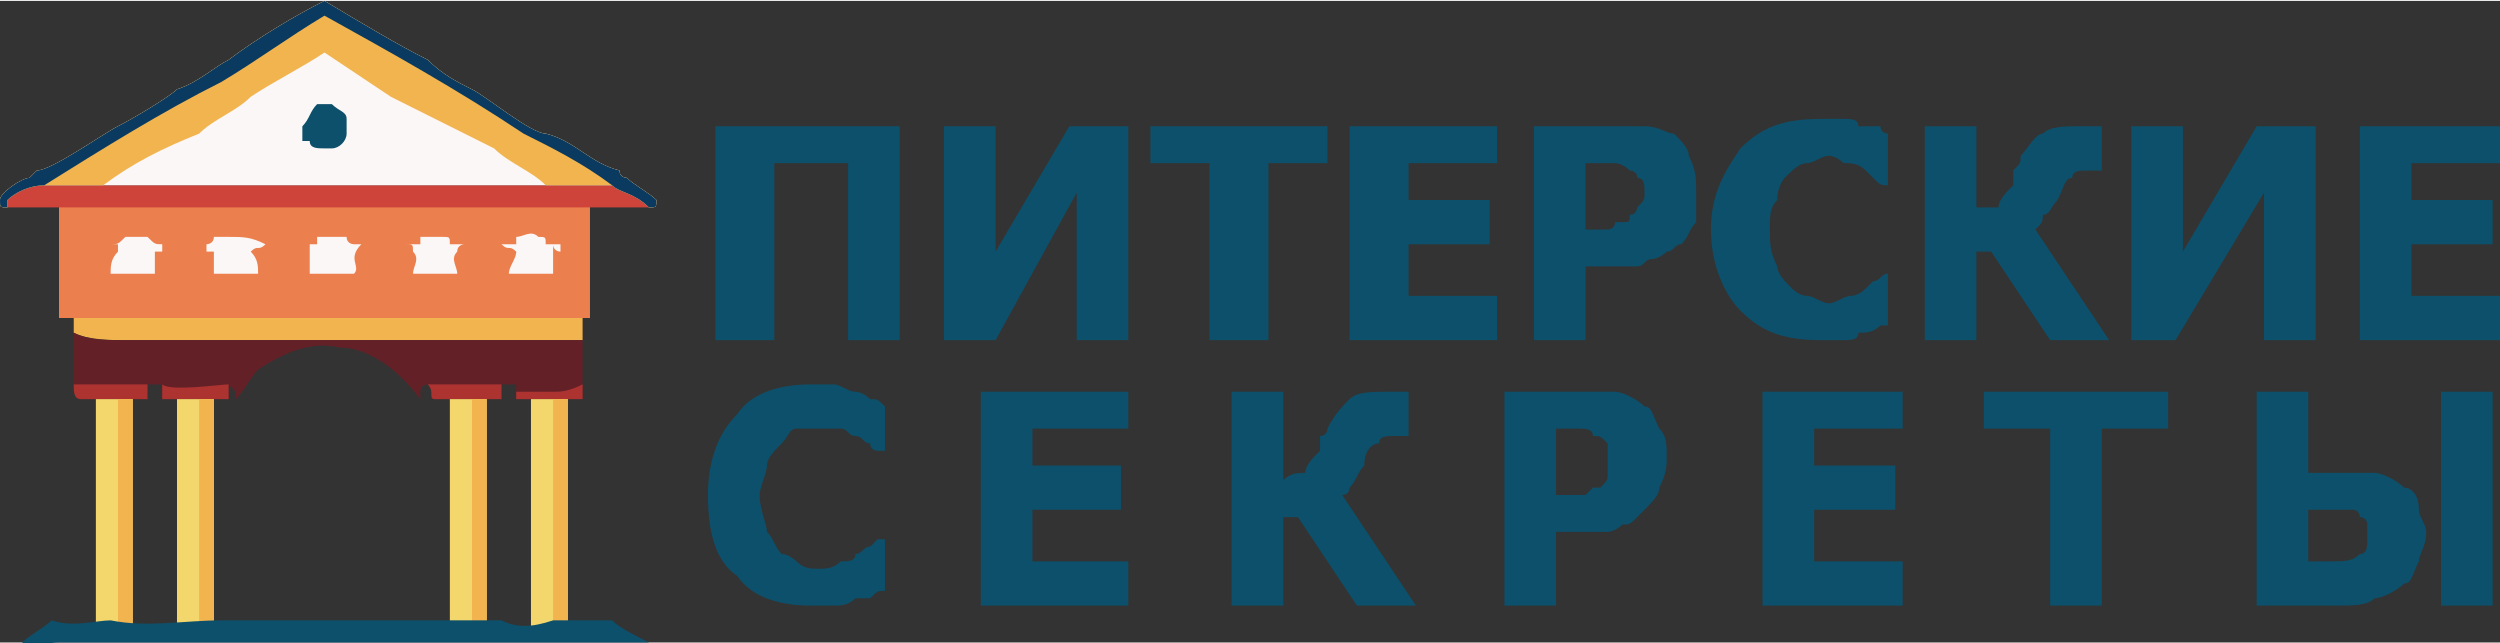 <?xml version="1.0" encoding="UTF-8"?>
<!DOCTYPE svg PUBLIC "-//W3C//DTD SVG 1.0//EN" "http://www.w3.org/TR/2001/REC-SVG-20010904/DTD/svg10.dtd">
<!-- Creator: CorelDRAW -->
<svg xmlns="http://www.w3.org/2000/svg" xml:space="preserve" width="136px" height="35px" version="1.0" style="shape-rendering:geometricPrecision; text-rendering:geometricPrecision; image-rendering:optimizeQuality; fill-rule:evenodd; clip-rule:evenodd"
viewBox="0 0 3.39 0.87"
 xmlns:xlink="http://www.w3.org/1999/xlink"
 xmlns:xodm="http://www.corel.com/coreldraw/odm/2003">
 <rect x="0" y="0" width="3.39" height="0.87" fill="#333333" stroke="none"/>
 <defs>
  <style type="text/css">
   <![CDATA[
    .fil8 {fill:#6B8991}
    .fil0 {fill:#EC7F4E}
    .fil10 {fill:#F1B44F}
    .fil9 {fill:#F4D76C}
    .fil7 {fill:#0A3A60;fill-rule:nonzero}
    .fil6 {fill:#0C506B;fill-rule:nonzero}
    .fil11 {fill:#0C506B;fill-rule:nonzero}
    .fil4 {fill:#642027;fill-rule:nonzero}
    .fil5 {fill:#AD3331;fill-rule:nonzero}
    .fil3 {fill:#CF443A;fill-rule:nonzero}
    .fil2 {fill:#F1B44F;fill-rule:nonzero}
    .fil1 {fill:#FAF7F6;fill-rule:nonzero}
   ]]>
  </style>
 </defs>
 <g id="Слой_x0020_1">
  <g id="_1468372750864">
   <rect class="fil0" x="0.08" y="0.27" width="0.72" height="0.16"/>
   <path class="fil1" d="M0.17 0.32c0.01,0 0.02,0 0.03,0 0.01,0.01 0.01,0.01 0.02,0.01l0 0.01 -0.01 0c0,0 0,0.02 0,0.03l-0.01 0 -0.05 0c0,-0.01 0,-0.02 0.01,-0.03 0,0 0,0 0,-0.01 0,0 -0.01,0 -0.01,0l0 0c0,0 0,0 0,0l0 0c0.01,0 0.01,0 0.02,-0.01 0,0 0,0 0,0z"/>
   <path class="fil1" d="M0.57 0.32c0.01,0 0.02,0 0.03,0 0.01,0 0.01,0 0.01,0.01l0.02 0c0,0 -0.01,0 -0.01,0.01 -0.01,0.01 0,0.02 0,0.03l-0.01 0 -0.05 0c0,-0.01 0.01,-0.02 0,-0.03 0,-0.01 0,-0.01 -0.01,-0.01l0 0c0.01,0 0.01,0 0.02,0 0,-0.01 0,-0.01 0,-0.01z"/>
   <path class="fil1" d="M0.31 0.32c0.02,0 0.03,0 0.05,0.01l0 0c-0.01,0.01 -0.01,0 -0.02,0.01 0.01,0.01 0.01,0.02 0.01,0.03l-0.02 0 -0.04 0c0,-0.01 0,-0.02 0,-0.03 -0.01,0 -0.01,0 -0.01,0l0 -0.01c0,0 0.01,0 0.01,-0.01 0.01,0 0.01,0 0.02,0z"/>
   <path class="fil1" d="M0.7 0.32c0.01,0 0.02,-0.01 0.03,0 0.01,0 0.01,0 0.01,0.01 0.01,0 0.02,0 0.02,0l0 0 0 0.01c0,0 -0.01,0 -0.01,-0.01 0,0.01 0,0.03 0,0.04 0,0 -0.01,0 -0.01,0 -0.01,0 -0.03,0 -0.05,0 0,-0.01 0.01,-0.02 0.01,-0.03 -0.01,-0.01 -0.01,0 -0.02,-0.01l0 0c0.01,0 0.01,0 0.02,0 0,-0.01 0,-0.01 0,-0.01z"/>
   <path class="fil1" d="M0.43 0.32c0.01,0 0.02,0 0.03,0 0.01,0 0.01,0 0.01,0 0,0.01 0.01,0.01 0.01,0.01 0,0 0.01,0 0.01,0l0 0c-0.02,0.02 0,0.03 -0.01,0.04l0 0 -0.06 0 0 -0.03 0 -0.01 0 0 -0.01 0c0,0 0,0 0,0 0.01,0 0.01,0 0.02,0l0 -0.01z"/>
   <path class="fil2" d="M0.1 0.45c0,0 0,-0.02 0,-0.02 0,0 0.19,0 0.29,0l0.4 0 0 0.03c-0.02,0 -0.05,0 -0.07,0 -0.05,0 -0.09,0 -0.13,0 -0.11,0 -0.21,0 -0.31,0l-0.11 0c-0.02,0 -0.05,0 -0.07,-0.01z"/>
   <path class="fil3" d="M0.06 0.25c0.02,0 0.05,0 0.08,0 0.05,0 0.1,0 0.15,0l0.26 0 0.13 0c0.02,0 0.04,0 0.06,0 0.03,0 0.06,0 0.09,0 0.01,0.01 0.03,0.01 0.05,0.03 -0.01,0 -0.02,0 -0.03,0 -0.01,0 -0.03,0 -0.05,0l-0.74 0c-0.02,0 -0.04,0 -0.05,0 0,0 0,0 0,0 0,0 0,0 0,-0.01 0.01,-0.01 0.03,-0.02 0.05,-0.02z"/>
   <path class="fil4" d="M0.1 0.45c0.02,0.01 0.04,0.01 0.07,0.01l0.1 0c0.09,0 0.19,0 0.28,0 0.04,0 0.09,0 0.13,0 0.02,0 0.04,0 0.06,0l0.02 0 0.03 0c0,0.01 0,0.03 0,0.05l0 0.01 0 0.02c-0.01,0 -0.01,0 -0.02,0l-0.03 0c-0.01,0 -0.03,0 -0.04,0 0,0 0,-0.01 0,-0.01 0,0 0,0 0,-0.01 -0.01,0 -0.01,0 -0.02,0 0,0.01 0,0.02 0,0.02 0,0 -0.01,0 -0.02,0l-0.02 0c-0.02,0 -0.03,0 -0.05,0 -0.01,0 0,-0.01 -0.01,-0.02 0,0 -0.01,0 -0.01,0.01 0,0 0,0 0,0.01 -0.03,-0.04 -0.07,-0.07 -0.11,-0.07 -0.04,-0.01 -0.08,0.01 -0.11,0.03 -0.01,0.01 -0.02,0.03 -0.03,0.04 0,-0.01 0,-0.01 -0.01,-0.02 0,0.01 0,0.02 0,0.02 -0.02,0 -0.04,0 -0.06,0l-0.02 0c0,0 0,0 -0.01,0 0,0 0,-0.01 0,-0.02 -0.01,0 -0.01,0 -0.02,0l0 0.02 -0.03 0 -0.01 0 -0.04 0c0,0 -0.01,0 -0.01,0 -0.01,0 -0.01,-0.01 -0.01,-0.02l0 -0.02c0,-0.01 0,-0.03 0,-0.05z"/>
   <path class="fil5" d="M0.75 0.53c0.01,0 0.02,0 0.04,-0.01l0 0.02c-0.01,0 -0.01,0 -0.02,0l-0.03 0c-0.01,0 -0.03,0 -0.04,0 0,0 0,-0.01 0,-0.01 0.01,0 0.03,0 0.05,0z"/>
   <path class="fil5" d="M0.22 0.52c0.01,0.01 0.08,0 0.09,0 0,0.01 0,0.02 0,0.02 -0.02,0 -0.04,0 -0.06,0l-0.02 0c0,0 0,0 -0.01,0 0,0 0,-0.01 0,-0.02z"/>
   <path class="fil5" d="M0.58 0.52c0.02,0 0.08,0 0.1,0 0,0.01 0,0.02 0,0.02 0,0 -0.01,0 -0.02,0l-0.02 0c-0.02,0 -0.03,0 -0.05,0 -0.01,0 0,-0.01 -0.01,-0.02z"/>
   <path class="fil5" d="M0.1 0.52c0.04,0 0.07,0 0.1,0l0 0.02 -0.03 0 -0.01 0 -0.04 0c0,0 -0.01,0 -0.01,0 -0.01,0 -0.01,-0.01 -0.01,-0.02z"/>
   <path class="fil1" d="M0.44 0c0.05,0.03 0.1,0.06 0.14,0.08 0.02,0.02 0.04,0.03 0.06,0.04l0 0c0.02,0.01 0.08,0.06 0.1,0.06 0.04,0.01 0.06,0.04 0.1,0.05 0,0.01 0.01,0.01 0.01,0.01 0.01,0.01 0.03,0.02 0.04,0.03l0 0c0,0.01 0,0.01 -0.01,0.01 0,0 0,0 0,0 -0.02,-0.02 -0.04,-0.02 -0.05,-0.03 -0.03,0 -0.06,0 -0.09,0 -0.02,0 -0.04,0 -0.06,0l-0.13 0 -0.26 0c-0.05,0 -0.1,0 -0.15,0 -0.03,0 -0.06,0 -0.08,0 -0.02,0 -0.04,0.01 -0.05,0.02 0,0.01 0,0.01 0,0.01 0,0 0,0 0,0 -0.01,0 -0.01,0 -0.01,-0.01 0,0 0,0 0,0 0,-0.01 0.03,-0.03 0.04,-0.03l0.01 -0.01c0.02,0 0.09,-0.05 0.11,-0.06 0.02,-0.01 0.07,-0.04 0.08,-0.05 0.03,-0.01 0.05,-0.03 0.07,-0.04 0.04,-0.03 0.09,-0.06 0.13,-0.08z"/>
   <path class="fil6" d="M0.43 0.14c0.01,0 0.01,0 0.02,0 0.01,0.01 0.02,0.01 0.02,0.02 0,0 0,0 0,0 0,0 0,0 0,0 0,0.01 0,0.01 0,0.01 0,0 0,0 0,0 0,0 0,0 0,0 0,0 0,0.01 0,0.01 0,0 0,0 0,0 0,0 0,0 0,0 0,0.01 -0.01,0.02 -0.02,0.02 0,0 -0.01,0 -0.01,0 -0.01,0 -0.02,0 -0.02,-0.01 0,0 0,0 0,0 0,0 -0.01,0 -0.01,0 0,-0.01 0,-0.01 0,-0.01 0,0 0,0 0,0 0,0 0,0 0,0 0,0 0,-0.01 0,-0.01 0,0 0,0 0,0 0,0 0,0 0,0 0.01,-0.01 0.01,-0.02 0.02,-0.03z"/>
   <path class="fil2" d="M0.44 0c0.05,0.03 0.1,0.06 0.14,0.08 0.02,0.02 0.04,0.03 0.06,0.04l0 0c0.02,0.01 0.08,0.06 0.1,0.06 0.04,0.01 0.06,0.04 0.1,0.05 0,0.01 0.01,0.01 0.01,0.01 0.01,0.01 0.03,0.02 0.04,0.03l0 0c0,0.01 0,0.01 -0.01,0.01 0,0 0,0 0,0 -0.02,-0.02 -0.04,-0.02 -0.05,-0.03 -0.03,0 -0.06,0 -0.09,0 -0.02,-0.02 -0.05,-0.03 -0.07,-0.05l-0.14 -0.07c-0.03,-0.02 -0.06,-0.04 -0.09,-0.06 -0.03,0.02 -0.07,0.04 -0.1,0.06 -0.02,0.02 -0.05,0.03 -0.07,0.05 -0.05,0.02 -0.09,0.04 -0.13,0.07 -0.03,0 -0.06,0 -0.08,0 -0.02,0 -0.04,0.01 -0.05,0.02 0,0.01 0,0.01 0,0.01 0,0 0,0 0,0 -0.01,0 -0.01,0 -0.01,-0.01 0,0 0,0 0,0 0,-0.01 0.03,-0.03 0.04,-0.03l0.01 -0.01c0.02,0 0.09,-0.05 0.11,-0.06 0.02,-0.01 0.07,-0.04 0.08,-0.05 0.03,-0.01 0.05,-0.03 0.07,-0.04 0.04,-0.03 0.09,-0.06 0.13,-0.08z"/>
   <path class="fil7" d="M0.44 0c0.05,0.03 0.1,0.06 0.14,0.08 0.02,0.02 0.04,0.03 0.06,0.04l0 0c0.02,0.01 0.08,0.06 0.1,0.06 0.04,0.01 0.06,0.04 0.1,0.05 0,0.01 0.01,0.01 0.01,0.01 0.01,0.01 0.03,0.02 0.04,0.03l0 0c0,0.01 0,0.01 -0.01,0.01 0,0 0,0 0,0 -0.02,-0.02 -0.04,-0.02 -0.05,-0.03 -0.04,-0.03 -0.08,-0.05 -0.12,-0.07 -0.09,-0.06 -0.18,-0.11 -0.27,-0.16 -0.05,0.03 -0.09,0.06 -0.14,0.09 -0.08,0.04 -0.16,0.09 -0.24,0.14 -0.02,0 -0.04,0.01 -0.05,0.02 0,0.01 0,0.01 0,0.01 0,0 0,0 0,0 -0.01,0 -0.01,0 -0.01,-0.01 0,0 0,0 0,0 0,-0.01 0.03,-0.03 0.04,-0.03l0.01 -0.01c0.02,0 0.09,-0.05 0.11,-0.06 0.02,-0.01 0.07,-0.04 0.08,-0.05 0.03,-0.01 0.05,-0.03 0.07,-0.04 0.04,-0.03 0.09,-0.06 0.13,-0.08z"/>
   <path class="fil8" d="M0.05 0.43l0 0c0,0 0,0 0,0 0,0 0,0 0,0z"/>
   <g>
    <rect class="fil9" x="0.13" y="0.54" width="0.05" height="0.32"/>
    <rect class="fil10" x="0.16" y="0.54" width="0.02" height="0.32"/>
   </g>
   <g>
    <rect class="fil9" x="0.24" y="0.54" width="0.05" height="0.32"/>
    <rect class="fil10" x="0.27" y="0.54" width="0.02" height="0.32"/>
   </g>
   <g>
    <rect class="fil9" x="0.61" y="0.54" width="0.05" height="0.32"/>
    <rect class="fil10" x="0.64" y="0.54" width="0.02" height="0.32"/>
   </g>
   <g>
    <rect class="fil9" x="0.72" y="0.54" width="0.05" height="0.32"/>
    <rect class="fil10" x="0.75" y="0.54" width="0.02" height="0.32"/>
   </g>
   <path class="fil11" d="M1.22 0.46l-0.07 0 0 -0.24 -0.1 0 0 0.24 -0.08 0 0 -0.29 0.25 0 0 0.29zm0.31 0l-0.07 0 0 -0.2 -0.11 0.2 -0.07 0 0 -0.29 0.07 0 0 0.17 0.1 -0.17 0.08 0 0 0.29zm0.11 0l0 -0.24 -0.08 0 0 -0.05 0.24 0 0 0.05 -0.08 0 0 0.24 -0.08 0zm0.19 0l0 -0.29 0.2 0 0 0.05 -0.12 0 0 0.05 0.11 0 0 0.06 -0.11 0 0 0.07 0.12 0 0 0.06 -0.2 0zm0.47 -0.2c0,0.01 0,0.02 0,0.04 -0.01,0.01 -0.01,0.02 -0.02,0.03 -0.01,0 -0.01,0.01 -0.02,0.01 0,0 -0.01,0.01 -0.02,0.01 -0.01,0 -0.01,0.01 -0.02,0.01 -0.01,0 -0.02,0 -0.03,0l-0.04 0 0 0.1 -0.07 0 0 -0.29 0.11 0c0.02,0 0.03,0 0.04,0 0.02,0 0.03,0.01 0.04,0.01 0.01,0.01 0.02,0.02 0.02,0.03 0.01,0.02 0.01,0.03 0.01,0.05zm-0.07 0c0,-0.01 0,-0.02 -0.01,-0.02 0,-0.01 -0.01,-0.01 -0.01,-0.01 -0.01,-0.01 -0.02,-0.01 -0.02,-0.01 -0.01,0 -0.02,0 -0.03,0l-0.01 0 0 0.09 0.01 0c0,0 0.01,0 0.02,0 0,0 0.01,0 0.01,-0.01 0.01,0 0.01,0 0.01,0 0.01,0 0.01,0 0.01,-0.01 0.01,0 0.01,-0.01 0.01,-0.01 0.01,-0.01 0.01,-0.01 0.01,-0.02zm0.24 0.2c-0.05,0 -0.08,-0.01 -0.11,-0.04 -0.02,-0.02 -0.04,-0.06 -0.04,-0.11 0,-0.05 0.02,-0.08 0.04,-0.11 0.03,-0.03 0.06,-0.04 0.11,-0.04 0.01,0 0.02,0 0.03,0 0.01,0 0.02,0 0.02,0.01 0.01,0 0.02,0 0.03,0 0,0.01 0.01,0.01 0.01,0.01l0 0.07 0 0c-0.01,0 -0.01,0 -0.02,-0.01 0,0 -0.01,-0.01 -0.01,-0.01 -0.01,-0.01 -0.02,-0.01 -0.03,-0.01 0,0 -0.01,-0.01 -0.02,-0.01 -0.01,0 -0.02,0.01 -0.03,0.01 -0.01,0 -0.02,0.01 -0.03,0.02 0,0 -0.01,0.01 -0.01,0.03 -0.01,0.01 -0.01,0.02 -0.01,0.04 0,0.02 0,0.03 0.01,0.05 0,0.01 0.01,0.02 0.02,0.03 0,0 0.01,0.01 0.02,0.01 0.01,0 0.02,0.01 0.03,0.01 0.01,0 0.02,-0.01 0.03,-0.01 0,0 0.01,0 0.02,-0.01 0,0 0.01,-0.01 0.01,-0.01 0.01,0 0.01,-0.01 0.02,-0.01l0 0 0 0.07c0,0 -0.01,0 -0.01,0 -0.01,0.01 -0.02,0.01 -0.03,0.01 0,0.01 -0.01,0.01 -0.02,0.01 -0.01,0 -0.02,0 -0.03,0zm0.39 0l-0.08 0 -0.08 -0.12 -0.02 0 0 0.12 -0.07 0 0 -0.29 0.07 0 0 0.11c0.01,0 0.02,0 0.03,0 0,-0.01 0.01,-0.02 0.02,-0.03 0,-0.01 0,-0.01 0,-0.02 0.01,-0.01 0.01,-0.01 0.01,-0.02 0.01,-0.01 0.02,-0.03 0.03,-0.03 0.01,-0.01 0.03,-0.01 0.05,-0.01 0.01,0 0.01,0 0.02,0 0,0 0,0 0.01,0l0 0.06 -0.02 0c-0.01,0 -0.02,0 -0.02,0.01 -0.01,0 -0.01,0.01 -0.02,0.03 -0.01,0.01 -0.01,0.02 -0.02,0.02 0,0.01 0,0.01 -0.01,0.02l0.1 0.15zm0.28 0l-0.07 0 0 -0.2 -0.12 0.2 -0.06 0 0 -0.29 0.07 0 0 0.17 0.1 -0.17 0.08 0 0 0.29zm0.06 0l0 -0.29 0.19 0 0 0.05 -0.12 0 0 0.05 0.11 0 0 0.06 -0.11 0 0 0.07 0.12 0 0 0.06 -0.19 0zm-2.1 0.36c-0.04,0 -0.08,-0.01 -0.1,-0.04 -0.03,-0.02 -0.04,-0.06 -0.04,-0.11 0,-0.04 0.01,-0.08 0.04,-0.11 0.02,-0.03 0.06,-0.04 0.1,-0.04 0.01,0 0.02,0 0.03,0 0.01,0 0.02,0.01 0.03,0.01 0,0 0.01,0 0.02,0.01 0.01,0 0.01,0 0.02,0.01l0 0.06 -0.01 0c0,0 -0.01,0 -0.01,-0.01 -0.01,0 -0.01,-0.01 -0.02,-0.01 -0.01,0 -0.01,-0.01 -0.02,-0.01 -0.01,0 -0.02,0 -0.03,0 -0.01,0 -0.02,0 -0.03,0 -0.01,0 -0.01,0.01 -0.02,0.02 -0.01,0.01 -0.02,0.02 -0.02,0.03 0,0.01 -0.01,0.03 -0.01,0.04 0,0.02 0.01,0.04 0.01,0.05 0.01,0.01 0.01,0.02 0.02,0.03 0.01,0 0.02,0.01 0.02,0.01 0.01,0.01 0.02,0.01 0.03,0.01 0.01,0 0.02,0 0.03,-0.01 0.01,0 0.02,0 0.02,-0.01 0.01,0 0.01,-0.01 0.02,-0.01 0,0 0.01,-0.01 0.01,-0.01l0.01 0 0 0.07c-0.01,0 -0.01,0 -0.02,0.01 -0.01,0 -0.01,0 -0.02,0 -0.01,0.01 -0.02,0.01 -0.03,0.01 -0.01,0 -0.02,0 -0.03,0zm0.23 0l0 -0.29 0.2 0 0 0.05 -0.13 0 0 0.05 0.12 0 0 0.06 -0.12 0 0 0.07 0.13 0 0 0.06 -0.2 0zm0.59 0l-0.08 0 -0.08 -0.12 -0.02 0 0 0.12 -0.07 0 0 -0.29 0.07 0 0 0.12c0.01,-0.01 0.02,-0.01 0.03,-0.01 0,-0.01 0.01,-0.02 0.02,-0.03 0,-0.01 0,-0.01 0,-0.02 0.01,0 0.01,-0.01 0.01,-0.01 0.01,-0.02 0.02,-0.03 0.03,-0.04 0.01,-0.01 0.03,-0.01 0.05,-0.01 0.01,0 0.01,0 0.02,0 0,0 0,0 0.01,0l0 0.06 -0.02 0c-0.01,0 -0.02,0 -0.02,0.01 -0.01,0 -0.02,0.01 -0.02,0.03 -0.01,0.01 -0.01,0.02 -0.02,0.03 0,0 0,0.01 -0.01,0.01l0.1 0.15zm0.34 -0.2c0,0.01 0,0.02 -0.01,0.04 0,0.01 -0.01,0.02 -0.02,0.03 0,0 -0.01,0.01 -0.01,0.01 -0.01,0.01 -0.01,0.01 -0.02,0.01 -0.01,0.01 -0.02,0.01 -0.02,0.01 -0.01,0 -0.02,0 -0.03,0l-0.04 0 0 0.1 -0.07 0 0 -0.29 0.11 0c0.02,0 0.03,0 0.04,0 0.01,0 0.03,0.01 0.04,0.02 0.01,0 0.01,0.01 0.02,0.03 0.01,0.01 0.01,0.02 0.01,0.04zm-0.08 0c0,-0.01 0,-0.01 0,-0.02 -0.01,-0.01 -0.01,-0.01 -0.02,-0.01 0,-0.01 -0.01,-0.01 -0.02,-0.01 0,0 -0.01,0 -0.02,0l-0.01 0 0 0.09 0 0c0.01,0 0.02,0 0.02,0 0.01,0 0.01,0 0.02,0 0,0 0.01,-0.01 0.01,-0.01 0.01,0 0.01,0 0.01,0 0.01,-0.01 0.01,-0.01 0.01,-0.02 0,0 0,-0.01 0,-0.02zm0.21 0.2l0 -0.29 0.19 0 0 0.05 -0.12 0 0 0.05 0.11 0 0 0.06 -0.11 0 0 0.07 0.12 0 0 0.06 -0.19 0zm0.39 0l0 -0.24 -0.09 0 0 -0.05 0.25 0 0 0.05 -0.09 0 0 0.24 -0.07 0zm0.51 -0.1c0,0.02 -0.01,0.03 -0.01,0.04 -0.01,0.02 -0.01,0.03 -0.02,0.03 -0.01,0.01 -0.03,0.02 -0.04,0.02 -0.01,0.01 -0.03,0.01 -0.05,0.01l-0.11 0 0 -0.29 0.07 0 0 0.11 0.04 0c0.02,0 0.04,0 0.05,0 0.01,0 0.03,0.01 0.04,0.02 0.01,0 0.02,0.01 0.02,0.03 0,0.01 0.01,0.02 0.01,0.03zm-0.08 0.01c0,-0.01 0,-0.01 0,-0.02 0,0 0,-0.01 -0.01,-0.01 0,0 0,-0.01 -0.01,-0.01 -0.01,0 -0.02,0 -0.03,0l-0.03 0 0 0.07 0.03 0c0.02,0 0.03,0 0.04,-0.01 0.01,0 0.01,-0.01 0.01,-0.02zm0.17 0.09l-0.07 0 0 -0.29 0.07 0 0 0.29z"/>
   <path class="fil11" d="M0.07 0.84c0.03,0.01 0.06,0 0.08,0 0.05,0.01 0.1,0 0.15,0l0.25 0 0.13 0c0.02,0.01 0.04,0.01 0.07,0 0.02,0 0.05,0 0.08,0 0.01,0.01 0.03,0.02 0.05,0.03 -0.01,0 -0.02,0 -0.03,0 -0.01,0 -0.03,0 -0.05,0l-0.72 0c-0.02,0 -0.04,0.01 -0.05,0 0,0 0,0 0,0 0,0 0,0 0,0 0.01,-0.01 0.03,-0.02 0.04,-0.03z"/>
  </g>
 </g>
</svg>
